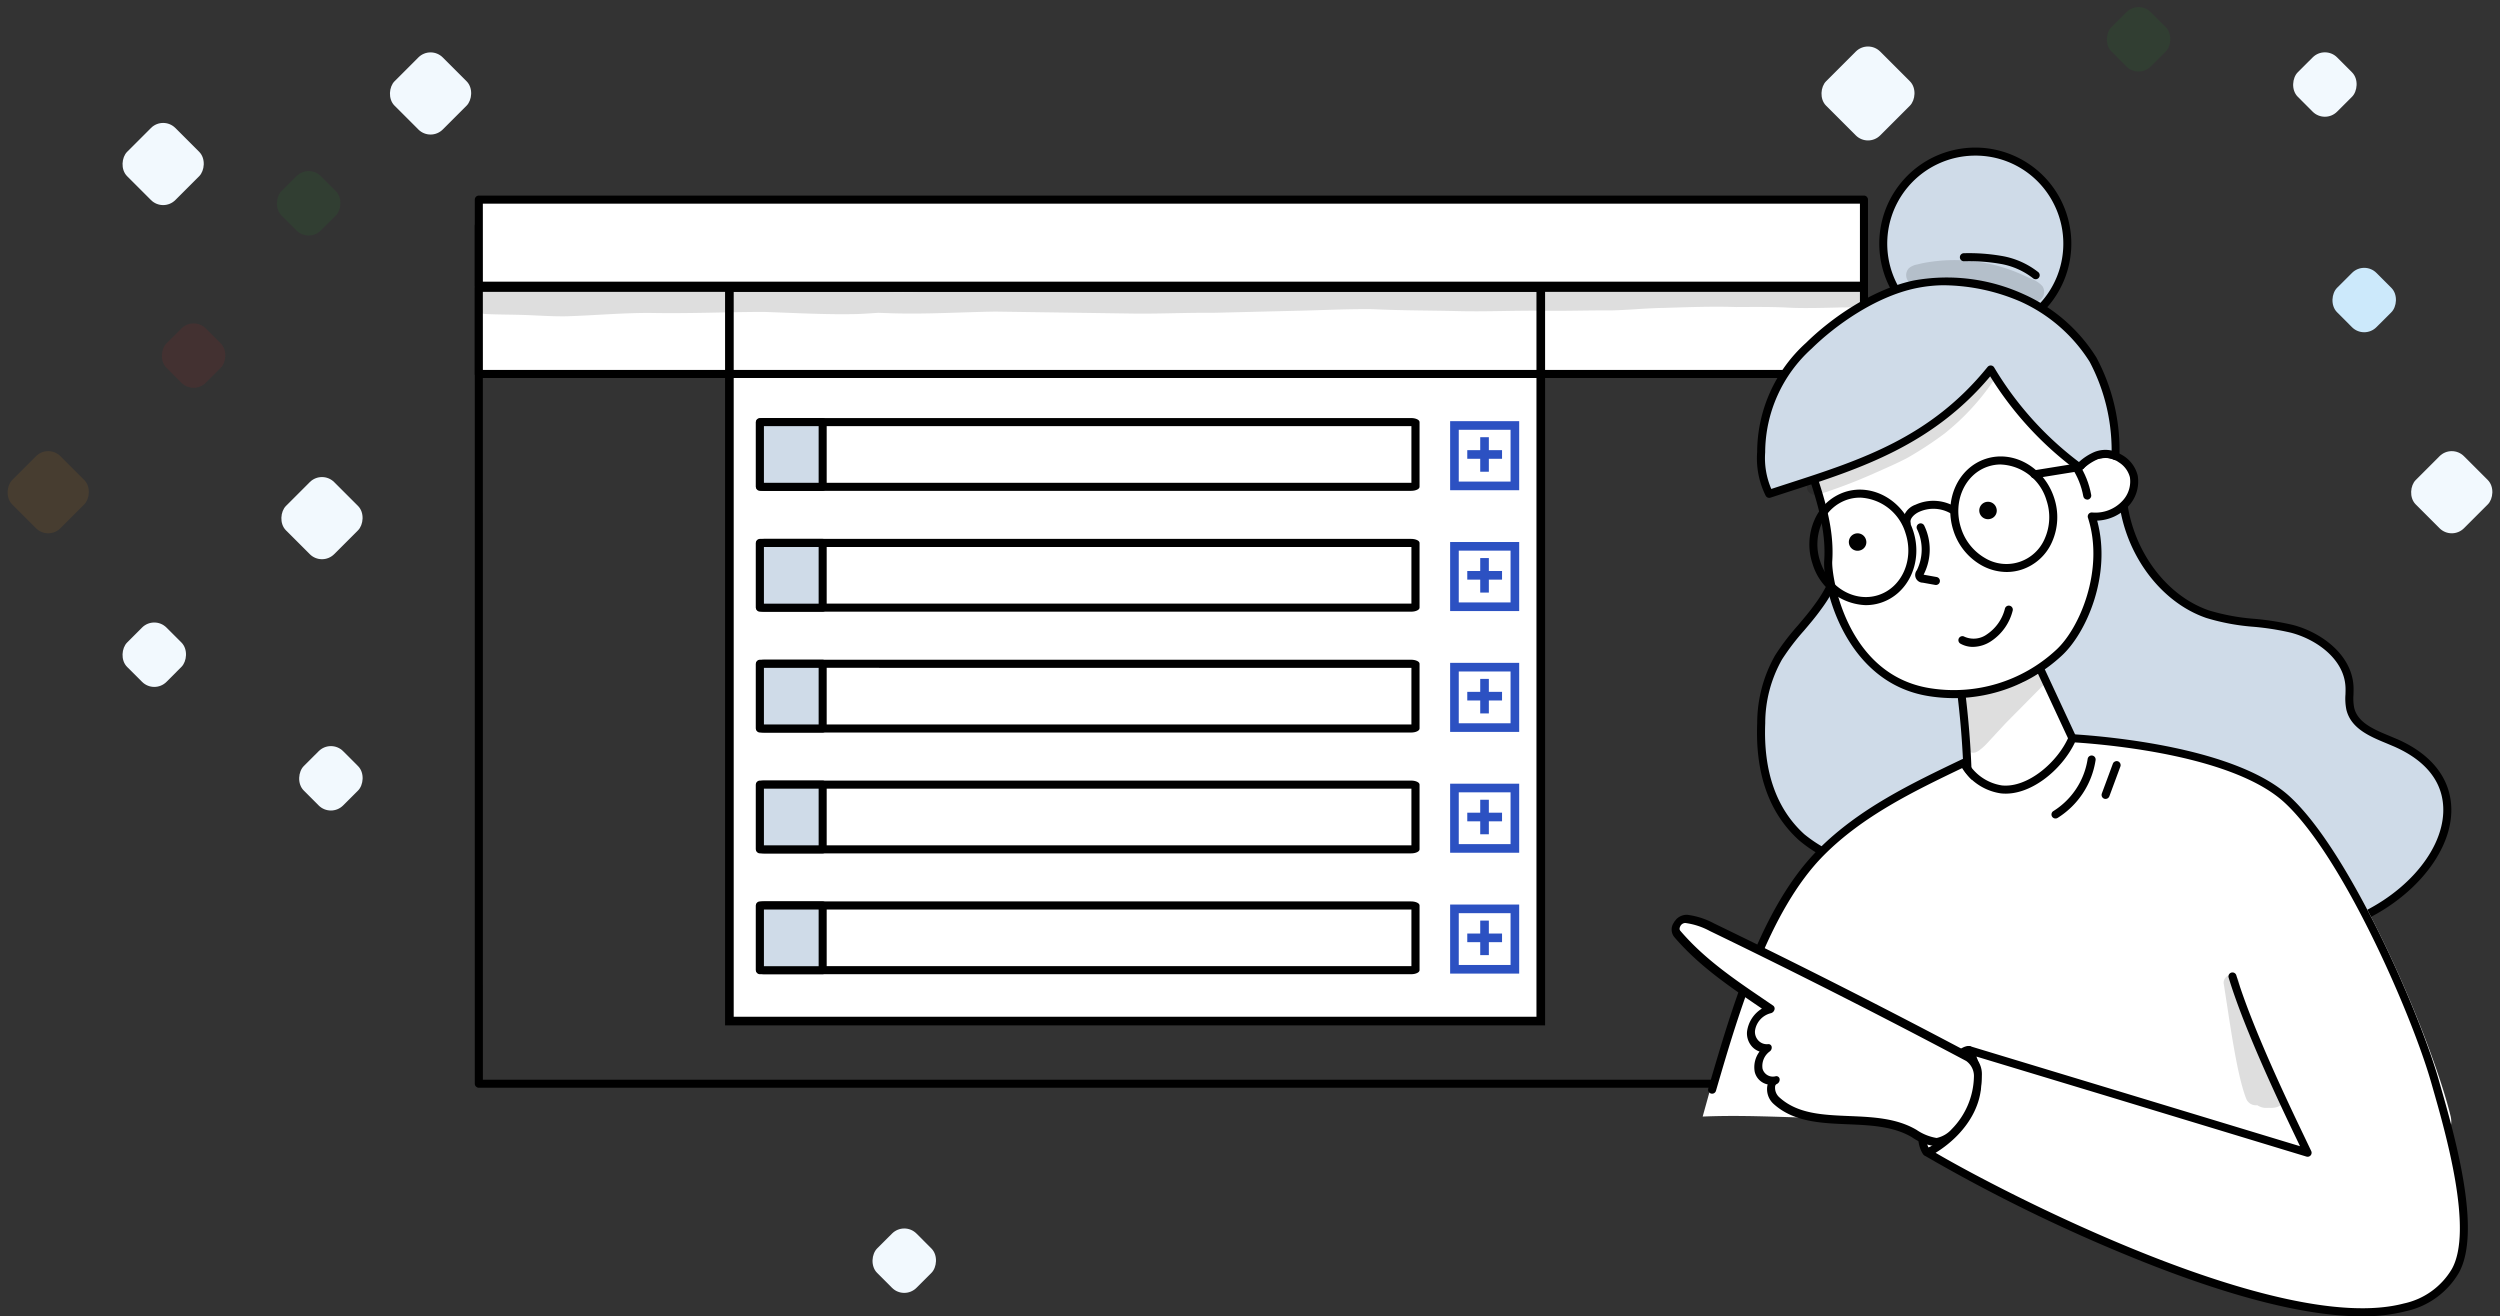 <svg xmlns="http://www.w3.org/2000/svg" xmlns:xlink="http://www.w3.org/1999/xlink" width="289.627" height="152.496" xmlns:v="https://vecta.io/nano"><rect width="100%" height="100%" fill="#333333" stroke="none"/><style><![CDATA[.B{fill:none}.C{fill:#fff}.D{fill:#cfdbe8}.E{opacity:.129}.F{stroke:#2c51c2}.G{stroke:none}.H{fill:#f2f9fe}]]></style><defs><clipPath id="A"><path d="M0 0h160.827v3.762H0z" class="B"/></clipPath><clipPath id="B"><path d="M0 0h118.937v65.43H0z" class="B"/></clipPath><clipPath id="C"><path d="M0 0h16.017v4.921H0z" class="B"/></clipPath><clipPath id="D"><path d="M0 0h21.967v14.684H0z" class="B"/></clipPath><clipPath id="E"><path d="M0 0h9.886v9.154H0z" class="B"/></clipPath><clipPath id="F"><path d="M0 0h6.934v15.412H0z" class="B"/></clipPath><clipPath id="G"><path d="M0 0h18.956v41.016H0z" class="B"/></clipPath><path id="H" d="M215.942 33.568H55.47c-.257-.001-.465-.209-.466-.466v-9.978c.001-.257.209-.465.466-.466h160.472c.257.001.465.209.466.466v9.978c-.001.257-.209.465-.466.466m-160-.933h159.533v-9.043H55.938z"/><path id="I" d="M0 21.961v-7.5c0-.257.435-.466.973-.466h74.941c.538 0 .973.209.973.466v7.5c0 .258-.435.467-.973.467H.973c-.538 0-.973-.209-.973-.467m1.944-7.028v6.562h74v-6.561z"/><path id="J" d="M0 21.961v-7.5c.001-.258.209-.466.467-.466h7.27c.257 0 .466.209.466.466v7.5c0 .124-.049.243-.136.33s-.206.137-.33.137H.467c-.258 0-.467-.209-.467-.467m.932-7.027v6.562h6.339v-6.562z"/></defs><path d="M215.942 126.018H55.47c-.257-.001-.465-.209-.466-.466V26.153c.001-.257.209-.465.466-.466h160.472c.257.001.465.209.466.466v99.4c-.001.257-.209.465-.466.466m-160-.934h159.533V26.62H55.938z"/><path d="M55.471 23.125h160.471v9.978H55.471zm0 10.224h160.471v9.978H55.471z" class="C"/><use xlink:href="#H"/><g class="C"><path d="M178.5 118.291h-94v-85h94v85z"/><path d="M85 33.791v84h93v-84H85m-1-1h95v86H84v-86z" fill="#000"/></g><use xlink:href="#H" y="10.224"/><g class="E"><g clip-path="url(#A)" transform="translate(55.216 32.882)"><path d="M160.25.476a1.18 1.18 0 0 0-.6-.162l-.478.061.314-.043a10.37 10.37 0 0 1-2.3 0l-6.311-.156-8.639-.06-10.209.356-9.986.018c-4.381-.009-8.761.141-13.142.131-2.526-.007-5.042-.311-7.568-.243l-15.34.433-15.093.023c-3.64 0-7.276-.19-10.915-.176-3.906.083-7.811.362-11.72.3-3.51-.037-7.01-.311-10.511-.528-3.181-.088-6.359.049-9.54.1q-4.977.039-9.957-.024L8.073-.003c-1.432 0-2.862.09-4.294.12-.794.02-1.587.073-2.38.136-.156-.007-.31.027-.448.1-.367.144-.629.473-.689.862a.98.98 0 0 0-.182.8c-.144.324-.115.699.077.997s.52.48.875.485c1.542.074 3.086.062 4.628.116 1.587.061 3.173.174 4.763.147 3.236-.1 6.465-.4 9.706-.387 4.368.09 8.736-.111 13.105-.121 3.634.121 7.269.334 10.906.247.8-.031 1.6-.089 2.4-.141l1.729.059c3.951.113 7.9-.143 11.848-.2l16.428.235c2.94.014 5.877-.12 8.818-.095l9.226-.226c3.092-.059 6.182-.232 9.276-.193 3.2.153 6.393.143 9.59.215 3.379.1 6.759-.081 10.139-.032 2.626.035 5.252-.058 7.879-.042 2.026-.046 4.043-.26 6.068-.29 2.786-.082 5.57-.191 8.356-.1 2.044-.008 4.088-.037 6.131.073s5.314-.02 6.238-.029a11.5 11.5 0 0 0 1.278-.042c.349.012.688-.117.942-.357a1.2 1.2 0 0 0-.24-1.857"/></g></g><rect width="6.444" height="6.444" rx="2" transform="matrix(-.708 -.707 .707 -.708 17.876 80.408)" class="H"/><rect width="6.444" height="6.444" rx="2" transform="matrix(-.707 -.708 .708 -.707 35.756 28.113)" fill="#1fa531" opacity=".1"/><rect width="6.444" height="6.444" rx="2" transform="matrix(-.707 -.708 .708 -.707 104.756 150.611)" class="H"/><rect width="6.444" height="6.444" rx="2" transform="matrix(-.707 -.708 .708 -.707 273.892 39.32)" fill="#cce9fb"/><rect width="6.444" height="6.444" rx="2" transform="matrix(-.707 -.708 .708 -.707 22.427 45.758)" fill="#db2323" opacity=".1"/><g class="H"><rect width="8.867" height="8.867" rx="2" transform="matrix(-.707 -.707 .707 -.707 216.409 17.098)"/><rect width="7.902" height="7.902" rx="2" transform="matrix(-.707 -.707 .707 -.707 37.302 65.614)"/><rect width="7.902" height="7.902" rx="2" transform="matrix(-.707 -.707 .707 -.707 18.902 24.588)"/><rect width="7.902" height="7.902" rx="2" transform="matrix(-.707 -.707 .707 -.707 284.038 62.611)"/></g><rect width="7.902" height="7.902" rx="2" transform="matrix(-.707 -.707 .707 -.707 5.586 62.611)" fill="#ff9a16" opacity=".1"/><rect width="6.444" height="6.444" rx="2" transform="matrix(-.707 -.708 .708 -.707 247.756 9.114)" fill="#1fa531" opacity=".1"/><g class="H"><rect width="6.444" height="6.444" rx="2" transform="matrix(-.707 -.708 .708 -.707 269.336 14.353)"/><rect width="6.444" height="6.444" rx="2" transform="matrix(-.707 -.708 .708 -.707 38.332 94.728)"/><rect width="7.902" height="7.902" rx="2" transform="matrix(-.707 -.707 .707 -.707 49.881 16.415)"/></g><g transform="translate(87.569 48.436)" clip-path="url(#B)"><path d="M0 7.961v-7.5c0-.257.435-.466.973-.466h74.941c.538 0 .973.209.973.466v7.5c0 .258-.435.467-.973.467H.973C.435 8.428 0 8.219 0 7.961M1.944.933v6.562h74V.934z"/><path d="M7.309.467v7.496H.466V.467z" class="D"/><path d="M0 7.961v-7.5C.001.203.209-.005.467-.005h7.27c.257 0 .466.209.466.466v7.5c0 .124-.049.243-.136.33s-.206.137-.33.137H.467C.209 8.428 0 8.219 0 7.961M.932.934v6.562h6.339V.934z"/><g class="F"><g class="C"><path d="M80.43.356h8v8h-8z" class="G"/><path d="M80.93.856h7v7h-7z" class="B"/></g><g class="B"><path d="M82.416 4.215h4.028"/><path d="M84.416 2.215v4"/></g></g><use xlink:href="#I"/><path d="M7.309 14.467v7.496H.466v-7.496z" class="D"/><use xlink:href="#J"/><g class="F"><g class="C"><path d="M80.43 14.356h8v8h-8z" class="G"/><path d="M80.93 14.856h7v7h-7z" class="B"/></g><g class="B"><path d="M82.416 18.215h4.028"/><path d="M84.416 16.215v4"/></g></g><path d="M0 35.961v-7.5c0-.257.435-.466.973-.466h74.941c.538 0 .973.209.973.466v7.5c0 .258-.435.467-.973.467H.973c-.538 0-.973-.209-.973-.467m1.944-7.028v6.562h74v-6.561z"/><path d="M7.309 28.467v7.496H.466v-7.496z" class="D"/><path d="M0 35.961v-7.5c.001-.258.209-.466.467-.466h7.27c.257 0 .466.209.466.466v7.5c0 .124-.049.243-.136.33s-.206.137-.33.137H.467c-.258 0-.467-.209-.467-.467m.932-7.027v6.562h6.339v-6.562z"/><g class="F"><g class="C"><path d="M80.43 28.356h8v8h-8z" class="G"/><path d="M80.93 28.856h7v7h-7z" class="B"/></g><g class="B"><path d="M82.416 32.215h4.028"/><path d="M84.416 30.215v4"/></g></g><path d="M0 49.961v-7.5c0-.257.435-.466.973-.466h74.941c.538 0 .973.209.973.466v7.5c0 .258-.435.467-.973.467H.973c-.538 0-.973-.209-.973-.467m1.944-7.028v6.562h74v-6.561z"/><path d="M7.309 42.467v7.496H.466v-7.496z" class="D"/><path d="M0 49.961v-7.5c.001-.258.209-.466.467-.466h7.27c.257 0 .466.209.466.466v7.5c0 .124-.049.243-.136.33s-.206.137-.33.137H.467c-.258 0-.467-.209-.467-.467m.932-7.027v6.562h6.339v-6.562z"/><g class="F"><g class="C"><path d="M80.43 42.356h8v8h-8z" class="G"/><path d="M80.93 42.856h7v7h-7z" class="B"/></g><g class="B"><path d="M82.416 46.215h4.028"/><path d="M84.416 44.215v4"/></g></g><path d="M0 63.961v-7.5c0-.257.435-.466.973-.466h74.941c.538 0 .973.209.973.466v7.5c0 .258-.435.467-.973.467H.973c-.538 0-.973-.209-.973-.467m1.944-7.028v6.562h74v-6.561z"/><path d="M7.309 56.467v7.496H.466v-7.496z" class="D"/><path d="M0 63.961v-7.5c.001-.258.209-.466.467-.466h7.27c.257 0 .466.209.466.466v7.5c0 .124-.049.243-.136.33s-.206.137-.33.137H.467c-.258 0-.467-.209-.467-.467m.932-7.027v6.562h6.339v-6.562z"/><g class="F"><g class="C"><path d="M80.43 56.356h8v8h-8z" class="G"/><path d="M80.93 56.856h7v7h-7z" class="B"/></g><g class="B"><path d="M82.416 60.215h4.028"/><path d="M84.416 58.215v4"/></g></g></g><path d="M245.841 56.526c.166 6.29 4.145 12.651 9.908 14.633 3.138 1.079 6.51.867 9.712 1.682s6.541 3.259 6.727 6.683c-.049.868-.019 1.738.092 2.6.553 2.28 3.213 3.046 5.292 3.961 11.01 4.842 5.367 16.865-5.815 20.93-5 1.817-7.191 2.131-12.516 1.361-5.259-.761-10.142-3.781-13.938-7.774a48.16 48.16 0 0 1-8.814-14.017c-2.57-5.871-4.483-12.373-3.369-18.6s6.057-11.907 12.722-11.461" class="D"/><path d="M263.759 109.228c-1.536-.024-3.069-.157-4.586-.4-5-.722-10.044-3.533-14.208-7.914a48.29 48.29 0 0 1-8.9-14.151c-3.282-7.5-4.363-13.493-3.4-18.864 1.092-6.1 6.092-12.32 13.21-11.843.24.016.428.212.434.452.168 6.378 4.2 12.353 9.594 14.206a24.44 24.44 0 0 0 5.292.979c1.475.128 2.94.359 4.383.692 3.267.832 6.876 3.412 7.076 7.108.018.335.007.667 0 .988-.041.51-.014 1.023.082 1.525.42 1.731 2.3 2.509 4.118 3.261l.91.384c4.132 1.817 6.34 4.823 6.22 8.464-.172 5.245-5.246 10.85-12.063 13.328a22.16 22.16 0 0 1-8.156 1.78m-18.65-52.263c-6.205 0-10.549 5.607-11.534 11.1-.928 5.182.133 11.005 3.338 18.328a47.41 47.41 0 0 0 8.725 13.883c4.021 4.23 8.874 6.941 13.667 7.634 5.394.779 7.468.415 12.291-1.338 6.476-2.354 11.292-7.6 11.452-12.485.108-3.283-1.851-5.9-5.665-7.582l-.891-.377c-1.938-.8-4.135-1.71-4.667-3.9a6.46 6.46 0 0 1-.107-1.775c.01-.315.019-.613 0-.906-.175-3.229-3.428-5.508-6.378-6.258a30.77 30.77 0 0 0-4.255-.669c-1.864-.137-3.706-.48-5.494-1.024-5.622-1.932-9.859-8.04-10.2-14.628h-.283"/><path d="M217.528 57.865c-1.062-1.246-3.759-.366-3.689 1.206.328 4.025-.828 8.031-3.25 11.262-1.417 1.98-3.308 3.787-4.537 5.827-1.309 2.325-2.001 4.947-2.01 7.615-.2 4.828.884 9.776 4.686 13.222s10.835 4.93 16.575 2.469c4.555-1.898 7.723-6.116 8.275-11.02.368-4.248-1.327-8.228-3.179-12.021-3.484-7.132-7.882-12.709-12.871-18.559" class="D"/><path d="M219.138 101.137a16.21 16.21 0 0 1-10.726-3.795c-3.45-3.127-5.077-7.7-4.839-13.586a15.92 15.92 0 0 1 2.076-7.835 27.41 27.41 0 0 1 2.63-3.457c.661-.779 1.344-1.585 1.928-2.4 2.358-3.148 3.482-7.05 3.158-10.97a2.19 2.19 0 0 1 1.561-2.056 2.62 2.62 0 0 1 2.947.528h0c5.522 6.477 9.613 11.857 12.935 18.656 1.842 3.773 3.61 7.828 3.224 12.266-.566 5.073-3.839 9.44-8.55 11.406a16.17 16.17 0 0 1-6.344 1.244m-3.035-43.4c-.285.002-.567.056-.832.159-.486.192-1 .594-.973 1.15.34 4.13-.846 8.241-3.333 11.556-.606.848-1.3 1.668-1.975 2.462a26.88 26.88 0 0 0-2.543 3.335c-1.273 2.256-1.943 4.802-1.943 7.393-.228 5.6 1.3 9.927 4.534 12.861a15.93 15.93 0 0 0 16.079 2.386 13.11 13.11 0 0 0 7.994-10.633c.366-4.2-1.347-8.121-3.133-11.777-3.278-6.712-7.331-12.04-12.806-18.462-.276-.292-.667-.448-1.068-.426"/><path d="M227.993 91.646a105.29 105.29 0 0 0-1.159-14.166 20.2 20.2 0 0 1 5.743-2.061 3.4 3.4 0 0 1 2.631.259c.416.361.733.821.924 1.338l4.746 10.2c.419.629.27 1.477-.34 1.925-3.209 3.445-8.261 4.452-12.545 2.5" class="C"/><path d="M232.497 93.113c-1.627.006-3.234-.352-4.705-1.048-.162-.078-.265-.241-.265-.421a104.53 104.53 0 0 0-1.156-14.1c-.025-.191.071-.378.24-.47 1.84-.997 3.821-1.708 5.875-2.107a3.81 3.81 0 0 1 3 .34 3.7 3.7 0 0 1 1.071 1.517l4.747 10.2a1.86 1.86 0 0 1-.416 2.432c-2.155 2.347-5.2 3.676-8.386 3.661m-4.04-1.766c4.054 1.683 8.727.681 11.734-2.516a1.49 1.49 0 0 0 .458-.8c-.02-.216-.086-.426-.194-.614l-4.746-10.2a2.95 2.95 0 0 0-.777-1.159c-.704-.35-1.517-.414-2.267-.177a19.64 19.64 0 0 0-5.329 1.863c.668 4.507 1.043 9.053 1.122 13.609"/><path d="M283.898 129.278c-2.02-8.3-10.592-28.9-17.758-35.918-5.407-5.3-17.978-7.317-25.822-7.835-1.323 3.279-5.114 6.911-8.53 6.532-1.968-.336-3.657-1.591-4.549-3.377-6.116 3.105-12.361 6.307-17.141 11.41-6.835 7.293-9.988 19.006-12.842 29.264 6.784-.285 12.925.41 19.71.125 3.632-.153 8.086-.514 11.721-.512 11.8.006 57.538 9.867 55.212.31m-74.762-76.759c1.317 4.01 2.957 8.169 2.662 12.464-.161 2.342 2.023 13.685 11.74 15.208 5.398.845 10.888-.81 14.919-4.5 2.969-2.66 5.852-9.737 3.867-15.851 2.917.249 5.307-2.136 4.871-4.635a3.49 3.49 0 0 0-3.834-2.547c-.912.074-1.745.544-2.281 1.286-1.298-2.915-2.23-5.979-2.775-9.122-3.8-2.879-9.186-3.7-14.381-3.514a19.02 19.02 0 0 0-5.117.761c-4.736 1.515-11.024 6.336-9.672 10.455" class="C"/><path d="M226.384 80.879c-.977 0-1.952-.077-2.917-.229-9.8-1.537-12.33-12.809-12.131-15.7.253-3.681-.969-7.309-2.15-10.817l-.49-1.469h0c-.381-1.28-.219-2.661.448-3.818 1.655-3.242 6.142-6.142 9.524-7.224a19.69 19.69 0 0 1 5.242-.782c4.312-.158 10.362.339 14.679 3.608.094.071.157.176.177.292a37.69 37.69 0 0 0 2.468 8.369 4.01 4.01 0 0 1 4.726-.33 3.79 3.79 0 0 1 1.7 2.343 4.19 4.19 0 0 1-1.108 3.551 5.17 5.17 0 0 1-3.594 1.642c1.712 6.283-1.259 13.1-4.184 15.72a18.41 18.41 0 0 1-12.385 4.846m-16.81-28.508l.489 1.462c1.21 3.6 2.461 7.312 2.2 11.178-.11 1.6 1.547 13.181 11.348 14.718 5.263.838 10.619-.78 14.538-4.391 2.761-2.474 5.68-9.369 3.735-15.363-.048-.148-.018-.31.079-.432s.248-.187.403-.174a4.26 4.26 0 0 0 3.5-1.329 3.27 3.27 0 0 0 .877-2.763 2.89 2.89 0 0 0-1.291-1.725c-.57-.412-1.284-.575-1.977-.451-.82.052-1.572.474-2.044 1.146-.106.118-.264.173-.42.148s-.288-.128-.351-.273a39.09 39.09 0 0 1-2.775-9.046c-4.09-3.006-9.825-3.463-13.938-3.311-1.69.021-3.369.269-4.993.738-3.2 1.024-7.439 3.743-8.979 6.762-.553.937-.698 2.059-.401 3.106z"/><path d="M238.285 23.294c-2.721-5.221-9.16-7.248-14.381-4.526s-7.248 9.16-4.527 14.381 9.16 7.248 14.381 4.527a10.66 10.66 0 0 0 4.527-14.382" class="D"/><path d="M228.855 39.347c-5.63.007-10.378-4.192-11.057-9.781s2.923-10.804 8.39-12.146 11.076 1.612 13.061 6.88-.277 11.189-5.27 13.79c-1.583.824-3.34 1.255-5.124 1.258m-.032-21.319a10.2 10.2 0 0 0-5.266 18.926 10.2 10.2 0 0 0 14.325-13.443c-1.749-3.385-5.249-5.503-9.059-5.483"/><path d="M240.873 54.122c-4.132-3.057-7.615-6.905-10.245-11.321-7.3 9.036-16.553 11.409-25.656 14.413-.739-1.494-1.061-3.16-.934-4.822a16.67 16.67 0 0 1 5.535-12.349c3.164-3.109 7.853-6.142 12.184-7.083 4.223-.765 8.58-.227 12.49 1.543 3.394 1.517 6.26 4.009 8.234 7.159a22.36 22.36 0 0 1 2.6 11.175c-.714-.334-1.535-.352-2.262-.048a6.51 6.51 0 0 0-1.941 1.334" class="D"/><path d="M204.965 57.678c-.173 0-.332-.096-.412-.25a9.75 9.75 0 0 1-.986-5.063c.022-4.829 2.082-9.424 5.672-12.654 2.846-2.8 7.6-6.16 12.412-7.206a21.43 21.43 0 0 1 12.766 1.567 19.1 19.1 0 0 1 8.452 7.344 22.64 22.64 0 0 1 2.667 11.446c-.007.154-.091.295-.223.375s-.295.09-.436.025c-.603-.286-1.299-.297-1.911-.032-.665.3-1.269.72-1.782 1.238-.165.151-.413.164-.593.031a39.4 39.4 0 0 1-10.026-10.895c-6.7 7.977-15.045 10.678-23.125 13.293q-1.163.376-2.324.757a.47.47 0 0 1-.145.024m20.394-24.633a16.51 16.51 0 0 0-3.512.369c-4.616 1-9.2 4.253-11.956 6.961-3.42 3.072-5.382 7.446-5.4 12.043-.106 1.446.138 2.895.71 4.227q.972-.318 1.943-.632c8.5-2.749 16.519-5.346 23.111-13.5a.47.47 0 0 1 .4-.171c.152.011.289.097.366.229a38.27 38.27 0 0 0 9.822 10.955 6.28 6.28 0 0 1 1.812-1.171 3.41 3.41 0 0 1 1.974-.159 21.99 21.99 0 0 0-2.55-10.286 18.4 18.4 0 0 0-8.014-6.973 22.96 22.96 0 0 0-8.7-1.887m3.205 41.894c-.506.003-1.004-.124-1.447-.369-.149-.079-.243-.232-.247-.401s.084-.325.229-.411.325-.086.47-.001c.858.381 1.855.275 2.613-.279 1.042-.702 1.784-1.768 2.082-2.988.071-.24.319-.381.562-.318s.392.306.338.55a5.98 5.98 0 0 1-2.473 3.533 3.9 3.9 0 0 1-2.129.682m2.712-16.062a1.01 1.01 0 1 0-.663 1.221.98.98 0 0 0 .663-1.221m-15.109 3.656a1.01 1.01 0 1 0-.663 1.221.98.98 0 0 0 .663-1.221m8.098 5.234a.5.5 0 0 1-.082-.007l-1.433-.257a.89.89 0 0 1-.689-1.446 5.43 5.43 0 0 0 .019-4.758c-.114-.23-.019-.509.211-.623s.509-.019.623.211c.853 1.763.847 3.821-.017 5.579l-.051.109.069.013 1.432.257c.238.042.404.258.383.499s-.223.425-.464.424m8.199-1.506c-1.058-.007-2.096-.293-3.009-.829-1.51-.886-2.636-2.301-3.161-3.971-1.148-3.538.535-7.265 3.751-8.31s6.768.985 7.917 4.522c.555 1.66.475 3.466-.226 5.07a5.83 5.83 0 0 1-3.526 3.24c-.564.184-1.154.278-1.747.278m-.681-12.454a4.68 4.68 0 0 0-1.45.229c-2.729.886-4.144 4.088-3.154 7.138a6.13 6.13 0 0 0 2.74 3.452 4.82 4.82 0 0 0 6.969-2.262 6.13 6.13 0 0 0 .191-4.4c-.692-2.378-2.825-4.05-5.3-4.154m-15.625 16.294a6.7 6.7 0 0 1-6.183-4.8c-.555-1.66-.475-3.466.226-5.07a5.83 5.83 0 0 1 3.526-3.24c3.217-1.044 6.768.985 7.917 4.522s-.535 7.265-3.751 8.31a5.61 5.61 0 0 1-1.734.275m-.695-12.452a4.68 4.68 0 0 0-1.45.229 4.91 4.91 0 0 0-2.964 2.734 6.13 6.13 0 0 0-.19 4.4c.99 3.05 4.015 4.811 6.746 3.924s4.144-4.088 3.154-7.138a5.77 5.77 0 0 0-5.3-4.154"/><path d="M220.884 61.077c-.22-.001-.41-.155-.454-.371a2.21 2.21 0 0 1 1.494-2.239 4.96 4.96 0 0 1 4.48.184c.204.137.266.41.141.622s-.393.29-.612.178a4 4 0 0 0-3.616-.143c-.541.252-1.068.761-.975 1.209a.46.46 0 0 1-.095.388c-.089.108-.221.171-.361.171m14.797-5.658c-.242-.001-.443-.187-.462-.428s.15-.457.389-.496l4.607-.742c.251-.036.485.136.525.386s-.127.487-.377.532l-4.608.742a.51.51 0 0 1-.074.006m.157-23.07a.47.47 0 0 1-.3-.105 8.44 8.44 0 0 0-3.754-1.668 21.21 21.21 0 0 0-4.265-.31.46.46 0 0 1-.467-.463c-.001-.257.206-.465.463-.467 1.492-.04 2.983.07 4.453.328a9.37 9.37 0 0 1 4.161 1.863c.152.125.209.333.141.518s-.244.308-.441.306"/><path d="M241.808 57.88c-.225 0-.418-.162-.457-.384-.211-1.179-.661-2.302-1.322-3.3-.139-.214-.08-.5.133-.641s.499-.084.642.127c.731 1.106 1.229 2.35 1.463 3.656.044.253-.125.494-.378.539-.027.005-.054.007-.081.007"/><g class="E"><g clip-path="url(#C)" transform="translate(220.828 30.119)"><path d="M.359.919a2.11 2.11 0 0 1 .923-.4A13.81 13.81 0 0 1 2.869.21a19.11 19.11 0 0 1 9.341.986c.785.284 1.535.654 2.3.995a3.14 3.14 0 0 1 1.274.836 1.2 1.2 0 0 1-1.611 1.7A18.49 18.49 0 0 0 7.335 2.5a13.01 13.01 0 0 0-4.126.068l-1.456.23a1.43 1.43 0 0 1-1.219-.069 1.16 1.16 0 0 1-.526-.867A1.16 1.16 0 0 1 .363.913"/></g></g><g class="E"><g clip-path="url(#D)" transform="translate(209.339 42.648)"><path d="M.007 13.674c.053-.357.311-.649.659-.746a15.18 15.18 0 0 1 .859-.26l2.817-.875a52.13 52.13 0 0 0 5.205-2.2c2.099-1.013 4.093-2.229 5.955-3.631 1.826-1.419 3.416-3.118 4.709-5.035.281-.337.488-.852.966-.922a.71.71 0 0 1 .648 1.124C20.22 3.57 18.24 5.742 15.956 7.564c-1.369 1.024-2.799 1.963-4.283 2.811-1.2.637-2.454 1.176-3.7 1.729a61.15 61.15 0 0 1-5.762 2.253l-.965.269a1.03 1.03 0 0 1-.586.017.88.88 0 0 1-.656-.973"/></g></g><g class="E"><g clip-path="url(#E)" transform="translate(227.075 78.057)"><path d="M.563 8.083l-.056-1.09c.018-.692-.021-1.384-.118-2.07Q.329 3.942.27 2.96a.26.26 0 0 0-.078-.177v-.15a.25.25 0 0 0-.2-.272c.316-.44 1-.218 1.514-.166.511.059 1.028.059 1.539 0 1.459-.253 2.89-.648 4.272-1.18q.258-.235.514-.474l1.421-.546.056.173a1.13 1.13 0 0 0 .086.215 1.63 1.63 0 0 0 .1.14l.388.517a.9.9 0 0 1-.1.143L5.307 5.704l-2.16 2.331a6.02 6.02 0 0 1-1.016.9l.012-.006-.022.012-.044.025-.092.05c-.044.025-.089.046-.136.064l-.02.009h.006a.89.89 0 0 1-.254.056c-.316.025-.62-.124-.793-.389-.072-.043-.136-.097-.189-.161L.56 8.079"/></g></g><path d="M223.17 133.447c-1.184-1.92.157-4.454.475-5.429.837-2.572 3.121-6.457 4.455-6.369.569 1.051.777 2.26.59 3.44-.203 1.905-.795 3.748-1.738 5.416-.826 1.457-1.984 2.775-3.782 2.943" class="C"/><path d="M223.169 133.912c-.163.001-.315-.082-.4-.221-1.123-1.822-.242-4.078.231-5.29l.2-.527c.781-2.4 3.154-6.8 4.928-6.688a.46.46 0 0 1 .356.207c.623 1.143.856 2.458.665 3.745a14.53 14.53 0 0 1-1.8 5.6c-1.122 1.982-2.478 3.021-4.143 3.177h-.044m4.686-11.759c-.984.384-2.932 3.439-3.769 6.009l-.215.576c-.417 1.069-1.1 2.814-.447 4.206 1.221-.219 2.22-1.075 3.123-2.669.91-1.613 1.482-3.395 1.68-5.236a5.48 5.48 0 0 0-.372-2.887"/><path d="M258.624 113.107c2.151 7.128 7.675 18.223 8.707 20.439l-39.23-11.9c2.79 5.205-.962 9.841-4.783 11.9 7.7 4.71 52.876 28.488 61.136 13.687 2.685-4.813-.855-16.681-2.366-21.981-2.135-7.484-10.207-26.237-17.069-32.1-3.868 1.469-7.519 4.273-8.682 8.246-1.141 3.9 1.08 7.7 2.287 11.706" class="C"/><path d="M273.622 152.497c-6.389 0-15.1-2.2-26-6.584a192.15 192.15 0 0 1-24.54-11.97c-.142-.087-.227-.243-.222-.409a.47.47 0 0 1 .244-.397c3.975-2.138 7.109-6.577 4.593-11.268-.089-.166-.068-.37.052-.515s.316-.204.496-.148l15.613 4.728 22.6 6.855-.2-.425c-1.857-3.872-6.207-12.939-8.073-19.122-.064-.242.075-.492.315-.564s.494.059.575.296c1.845 6.114 6.173 15.135 8.021 18.988l.662 1.389c.078.167.05.363-.071.502s-.312.192-.488.137l-23.609-7.167-14.62-4.42c1.823 4.6-.971 8.833-4.729 11.151 7.575 4.454 39.848 21.229 54.219 17.461a8.53 8.53 0 0 0 5.594-4.008c2.5-4.479-.7-15.676-2.244-21.056l-.163-.571c-2.2-7.7-10.182-26.123-16.981-32.4-5.755-5.305-19.644-6.665-24.284-6.971-1.507 3.187-5.209 6.262-8.56 5.908-1.861-.266-3.509-1.338-4.507-2.931-5.678 2.719-11.512 5.561-16.016 10.09-6.4 6.437-9.856 18.244-12.379 26.865l-.121.415c-.042.165-.17.294-.335.336s-.339-.009-.456-.133a.46.46 0 0 1-.101-.464l.121-.415c2.693-9.2 6.044-20.655 12.613-27.259 4.715-4.742 10.78-7.644 16.646-10.452.217-.103.477-.024.6.182.827 1.524 2.318 2.575 4.032 2.841 3 .311 6.491-2.726 7.745-5.651.077-.181.26-.293.456-.281 4.359.271 19.058 1.594 25.17 7.236 6.923 6.391 15.023 25.038 17.244 32.828l.163.57c1.7 5.923 4.85 16.95 2.162 21.764a9.42 9.42 0 0 1-6.169 4.455 20.07 20.07 0 0 1-5.071.583m-35.488-57.672c-.208.001-.392-.137-.449-.338s.026-.414.204-.523a8.66 8.66 0 0 0 3.973-6.053c.044-.247.276-.416.524-.38s.424.263.396.513a9.6 9.6 0 0 1-4.4 6.711c-.073.045-.158.069-.244.069"/><path d="M243.933 92.56c-.152 0-.294-.074-.381-.199s-.107-.284-.055-.427l1.283-3.465c.092-.237.357-.356.595-.268s.362.352.277.591l-1.283 3.465c-.069.181-.242.301-.436.3"/><g class="E"><g clip-path="url(#F)" transform="translate(257.595 112.937)"><path d="M5.702 11.412l-1.6-3.589a1.23 1.23 0 0 0-1.117-.908l-.453-1.977-.572-3.219c-.123-.448-.068-.986-.353-1.368C1.344.021.886-.08.509.108S-.063.723.042 1.131c.664 4.113 1.465 10.351 2.586 13.21a1.2 1.2 0 0 0 1.282.76 1.95 1.95 0 0 0 1.42.291l-.077.01c.8.062 1.665-.124 1.684-1.095-.289-1.014-.703-1.988-1.232-2.9"/></g></g><g transform="matrix(.629 -.777 .777 .629 188.193 113.918)" clip-path="url(#G)"><path d="M18.417 36.352q-3.184-16.323-6.986-32.568a8.54 8.54 0 0 0-1.12-2.912c-.485-.705-1.856-.532-2 .266-.856 4.622-.375 9.132.01 13.92a3.02 3.02 0 0 0-3.416-.157 1.78 1.78 0 0 0-.308 2.745 2.65 2.65 0 0 0-2.653.79c-.527.72-.374 1.73.343 2.262-.882-.419-1.707.648-1.765 1.47-.39 5.561 6.166 9.255 7.054 14.777.067.965.363 1.9.862 2.728.624.531 1.407.838 2.226.87 3.677.4 8.218-1.809 7.754-4.19" class="C"/><path d="M11.542 41.016c2.242.017 4.426-.718 6.2-2.089.848-.599 1.298-1.615 1.171-2.645A891.05 891.05 0 0 0 11.927 3.7 8.9 8.9 0 0 0 10.749.656c-.4-.517-1.059-.762-1.7-.631a1.4 1.4 0 0 0-1.24 1.046c-.8 4.294-.453 8.452-.09 12.855l.025.3a3.67 3.67 0 0 0-3.161.341c-.553.374-.915.97-.993 1.633-.034.32.006.643.118.945A3.01 3.01 0 0 0 1.517 18.2a1.94 1.94 0 0 0-.179 2.074l-.1.043c-.687.364-1.145 1.048-1.22 1.821-.221 3.153 1.7 5.741 3.561 8.244 1.527 2.055 3.106 4.181 3.5 6.616l.02.122c.063 1.006.39 1.978.95 2.817.705.629 1.607.993 2.551 1.029.313.034.628.051.943.05m6.377-4.6h0c.057.751-.285 1.477-.9 1.912-1.794 1.37-4.042 2.008-6.288 1.785-.694-.029-1.36-.28-1.9-.716a5.78 5.78 0 0 1-.732-2.388l-.019-.123c-.421-2.619-2.058-4.824-3.642-6.956-1.857-2.5-3.61-4.858-3.408-7.738.045-.463.304-.878.7-1.122.099-.053.218-.053.317 0 .221.106.486.057.655-.12a.38.38 0 0 0-.061-.564 1.24 1.24 0 0 1-.265-1.72c.524-.576 1.325-.812 2.077-.612.208.059.431-.009.572-.173.124-.153.109-.376-.035-.511-.289-.289-.43-.694-.384-1.1.048-.422.277-.802.627-1.042a2.44 2.44 0 0 1 2.731.124c.159.131.376.166.569.093.184-.056.307-.228.3-.42l-.095-1.162C8.37 9.513 8.031 5.4 8.808 1.2c.048-.254.342-.32.43-.334.236-.05.481.035.636.22a8.25 8.25 0 0 1 1.061 2.781c2.522 10.77 4.872 21.724 6.984 32.554"/></g></svg>